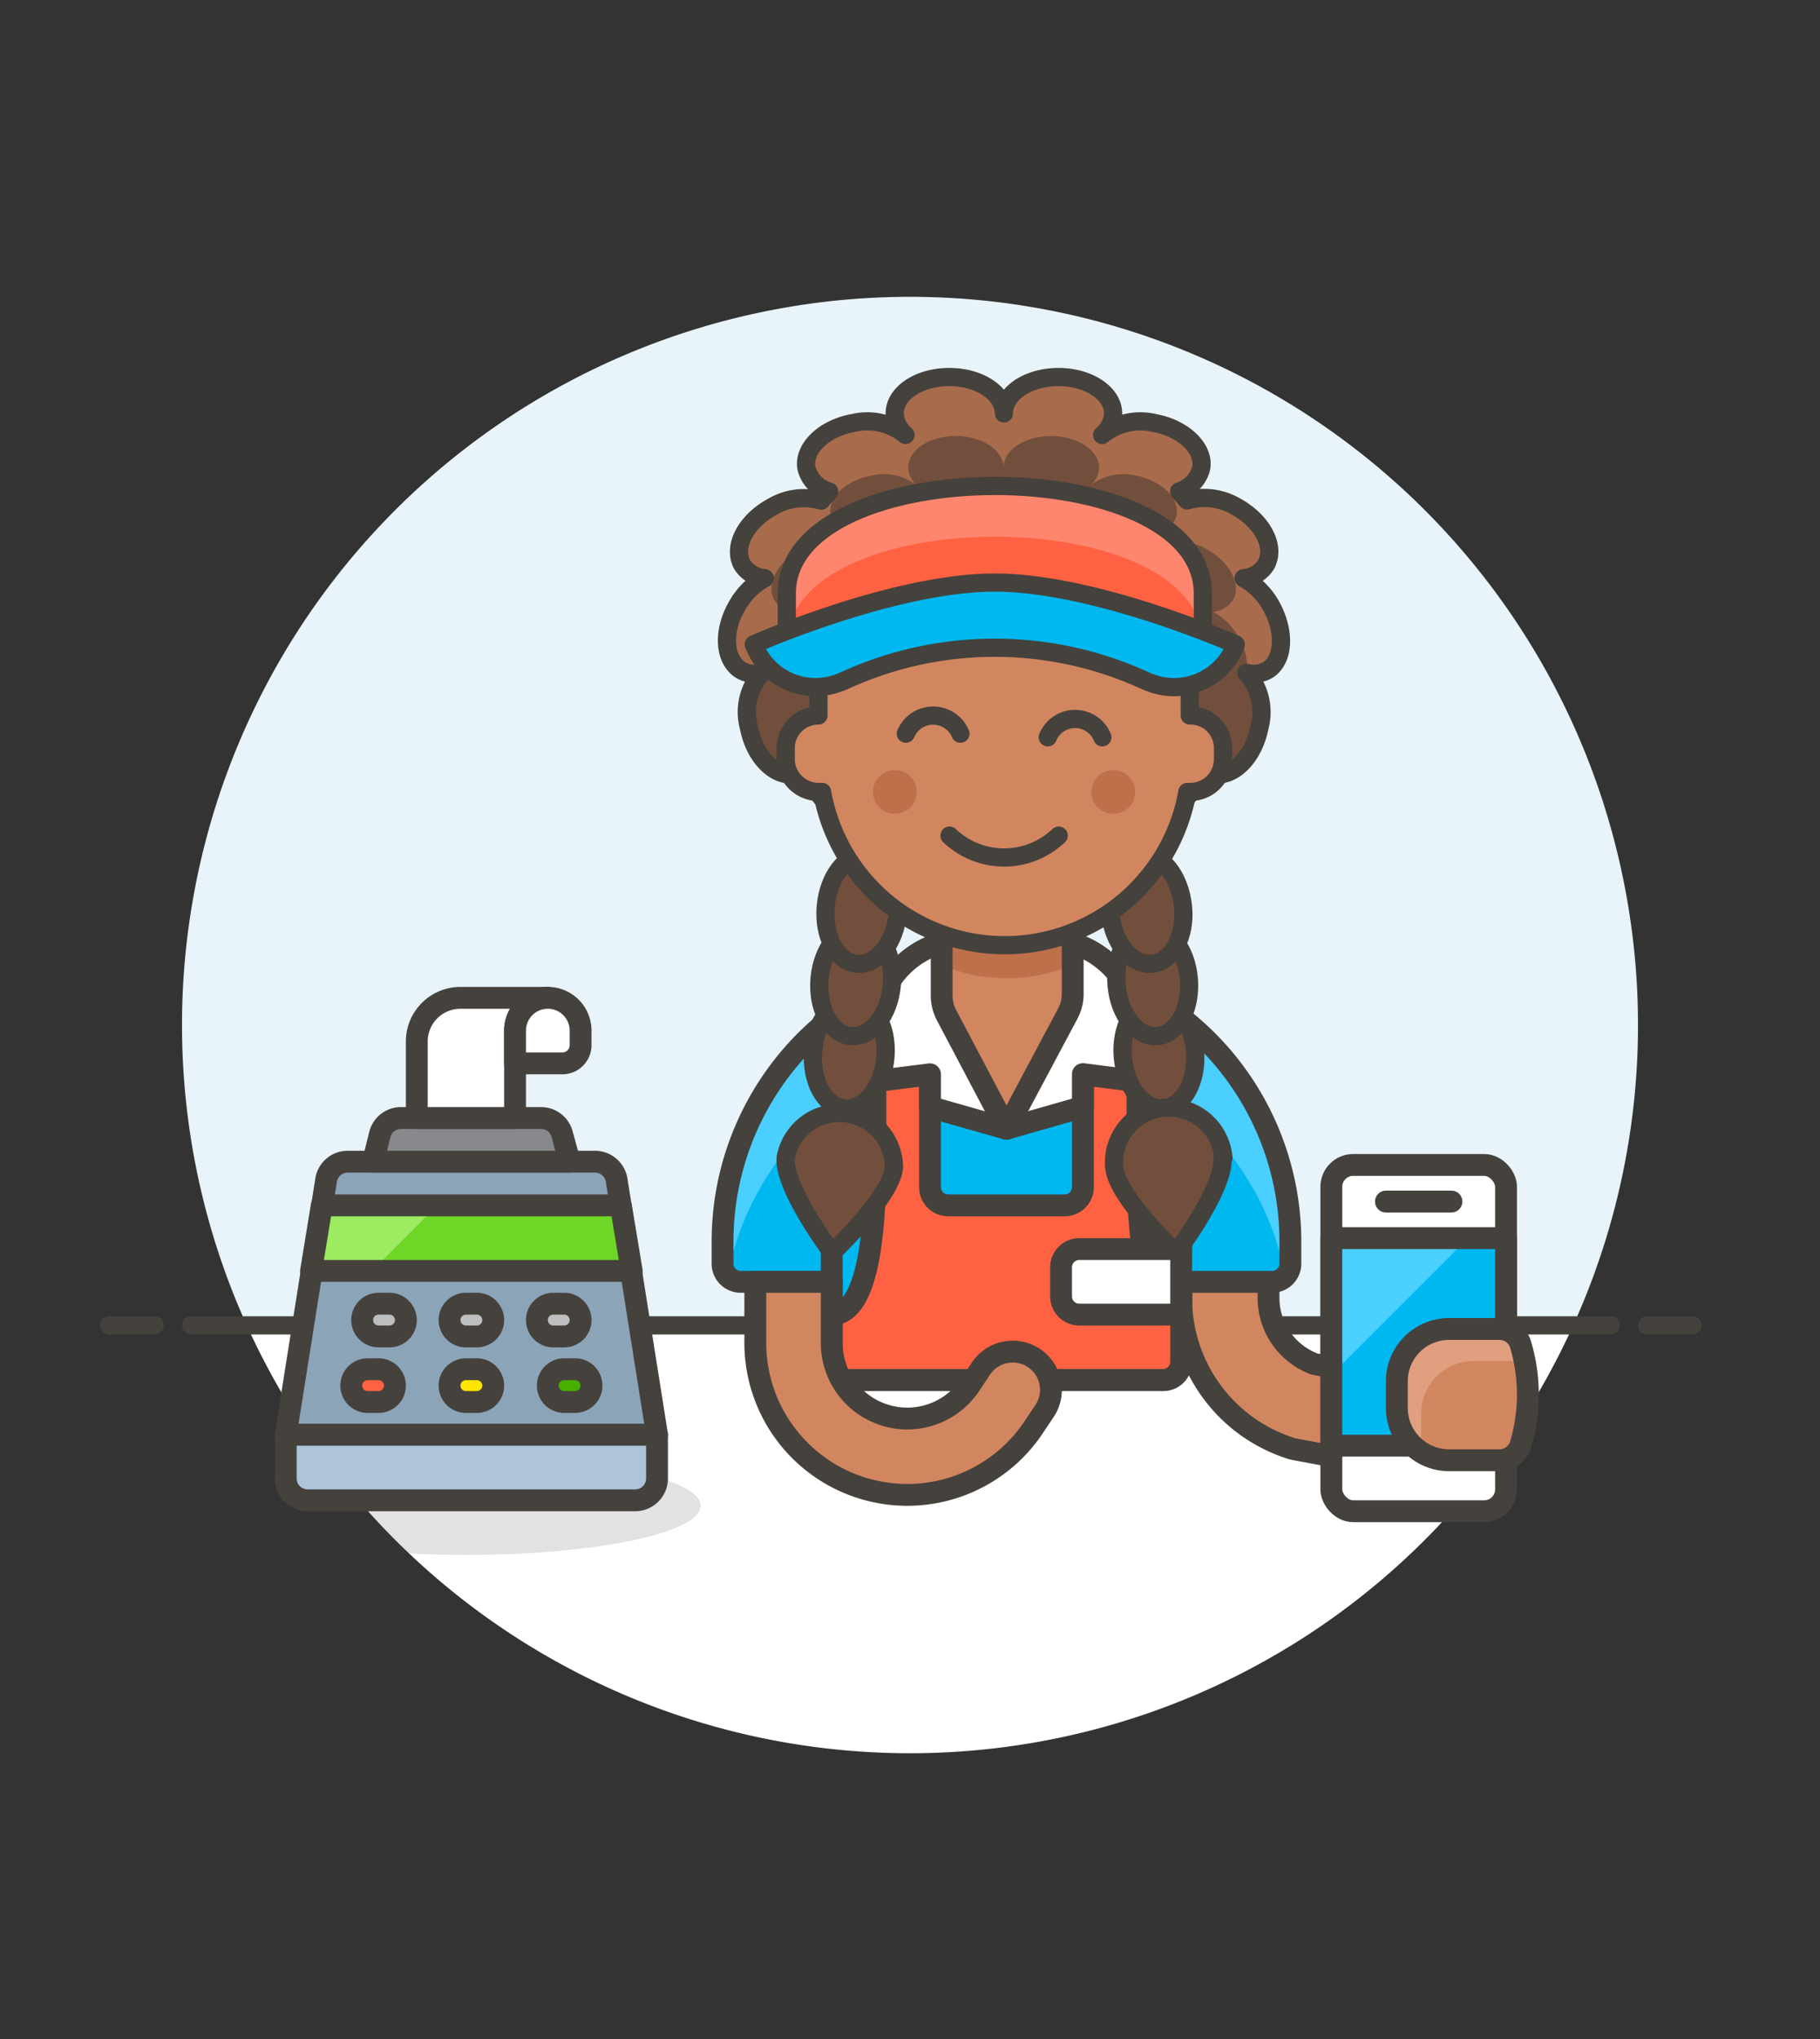 <svg id="Multicolor" xmlns="http://www.w3.org/2000/svg" viewBox="0 0 100 112"><rect x="0" y="0" width="100" height="112" fill="#333333" stroke="none"/><defs><style>.cls-1{fill:#e8f4fa;}.cls-14,.cls-2{fill:#fff;}.cls-11,.cls-12,.cls-3{fill:none;}.cls-11,.cls-12,.cls-13,.cls-14,.cls-17,.cls-18,.cls-19,.cls-20,.cls-21,.cls-23,.cls-26,.cls-29,.cls-3,.cls-4,.cls-7{stroke:#45413c;stroke-linejoin:round;}.cls-12,.cls-13,.cls-14,.cls-17,.cls-18,.cls-19,.cls-20,.cls-21,.cls-23,.cls-26,.cls-29,.cls-3,.cls-4,.cls-7{stroke-linecap:round;}.cls-4{fill:#8ca4b8;}.cls-11,.cls-12,.cls-13,.cls-14,.cls-17,.cls-18,.cls-19,.cls-20,.cls-21,.cls-4,.cls-7{stroke-width:1.2px;}.cls-5{fill:#6dd627;}.cls-6{fill:#9ceb60;}.cls-15,.cls-26,.cls-7{fill:#d18660;}.cls-8{fill:#45413c;opacity:0.15;}.cls-29,.cls-9{fill:#00b8f0;}.cls-10{fill:#4acfff;}.cls-13,.cls-27{fill:#ff6242;}.cls-16{fill:#bd704a;}.cls-17{fill:#adc4d9;}.cls-18{fill:#87898c;}.cls-19{fill:#ffe500;}.cls-20{fill:#bdbec0;}.cls-21{fill:#46b000;}.cls-22{fill:#e09f7e;}.cls-23,.cls-24{fill:#724f3d;}.cls-25{fill:#a86c4d;}.cls-28{fill:#ff866e;}</style></defs><title>15- cashier-store-clerk-female-african-american-1</title><g id="Background"><g id="New_Symbol_54-2" data-name="New Symbol 54"><path class="cls-1" d="M90,56.3A40,40,0,1,0,13.56,72.8H86.44A39.92,39.92,0,0,0,90,56.3Z"/><path class="cls-2" d="M13.56,72.8a40,40,0,0,0,72.88,0Z"/><line class="cls-3" x1="10.5" y1="72.8" x2="88.5" y2="72.8"/><line class="cls-3" x1="6" y1="72.8" x2="8.5" y2="72.8"/><line class="cls-3" x1="90.5" y1="72.8" x2="93" y2="72.8"/></g></g><g id="Scene"><path class="cls-4" d="M36.1,78.81H15.7l2.22-14a1.2,1.2,0,0,1,1.18-1H32.7a1.21,1.21,0,0,1,1.18,1Z"/><polygon class="cls-5" points="17.09 69.81 34.71 69.81 34.11 66.21 17.68 66.21 17.09 69.81"/><polygon class="cls-6" points="17.68 66.21 17.09 69.81 20.44 69.81 24.04 66.21 17.68 66.21"/><path class="cls-7" d="M76.9,80.61a2.09,2.09,0,0,1-.43,0l-5.32-1a2,2,0,0,1-.33-.09A8.65,8.65,0,0,1,64.9,71.3V68a2.4,2.4,0,0,1,4.8,0V71.3a3.87,3.87,0,0,0,2.54,3.63l5.09.92a2.4,2.4,0,0,1-.43,4.76Z"/><ellipse class="cls-8" cx="25.6" cy="82.71" rx="12.9" ry="2.7"/><path class="cls-9" d="M63.9,75.81a1,1,0,0,0,.71-.29,1,1,0,0,0,.29-.71v-4.4h5a1,1,0,0,0,1-1V68.2a15.6,15.6,0,0,0-31.2,0v1.21a1,1,0,0,0,1,1h5v4.4a1,1,0,0,0,1,1Z"/><path class="cls-10" d="M55.3,52.6A15.63,15.63,0,0,0,39.7,68.2v1.21a1,1,0,0,0,.28.69,15.59,15.59,0,0,1,30.64,0,1,1,0,0,0,.28-.69V68.2A15.6,15.6,0,0,0,55.3,52.6Z"/><path class="cls-11" d="M46.7,75.81a1,1,0,0,1-1-1v-4.4h-5a1,1,0,0,1-1-1V68.2a15.6,15.6,0,0,1,31.2,0v1.21a1,1,0,0,1-1,1h-5v4.4a1,1,0,0,1-.29.71,1,1,0,0,1-.71.29Z"/><line class="cls-12" x1="64.9" y1="68.62" x2="64.9" y2="66.62"/><path class="cls-13" d="M62.5,63.21V59.39l-3-.38v6.2a1,1,0,0,1-1,1H52.1a1,1,0,0,1-1-1V59l-3,.38v3.82c0,2.43,0,9-2.4,9v2.6a1,1,0,0,0,1,1H63.9a1,1,0,0,0,1-1v-2.6C62.47,72.21,62.5,65.61,62.5,63.21Z"/><path class="cls-14" d="M48.7,54.21l-2.4,5.4,4.8-.6v1.8L55.3,62V53l-1.82-.3c-.6.07-1.2-1-1.78-.9h0A5,5,0,0,0,48.7,54.21Z"/><path class="cls-14" d="M61.9,54.21l2.4,5.4L59.5,59v1.8L55.3,62V53l1.81-.3c.61.07,1.21-1,1.79-.9h0A5.06,5.06,0,0,1,61.9,54.21Z"/><line class="cls-12" x1="45.7" y1="70.41" x2="45.7" y2="66.62"/><path class="cls-15" d="M58.63,55.75,55.3,62,52,55.75a2.36,2.36,0,0,1-.26-1.08V49.84h7.2v4.83A2.37,2.37,0,0,1,58.63,55.75Z"/><path class="cls-16" d="M51.7,53a9.23,9.23,0,0,0,7.2,0v-3.2H51.7Z"/><path class="cls-12" d="M58.63,55.75,55.3,62,52,55.75a2.36,2.36,0,0,1-.26-1.08V49.84h7.2v4.83A2.37,2.37,0,0,1,58.63,55.75Z"/><path class="cls-14" d="M59.3,68.61h5.6a0,0,0,0,1,0,0v3.6a0,0,0,0,1,0,0H59.3a1,1,0,0,1-1-1v-1.6A1,1,0,0,1,59.3,68.61Z"/><path class="cls-17" d="M15.7,78.81H36.1a0,0,0,0,1,0,0v2.4a1.2,1.2,0,0,1-1.2,1.2h-18a1.2,1.2,0,0,1-1.2-1.2v-2.4a0,0,0,0,1,0,0Z"/><path class="cls-18" d="M31.3,63.81H20.5l.37-1.49A1.2,1.2,0,0,1,22,61.41h7.73a1.2,1.2,0,0,1,1.16.91Z"/><path class="cls-14" d="M30.1,54.81H25.3a2.4,2.4,0,0,0-2.4,2.4v4.2h5.4v-4.8A1.8,1.8,0,0,1,30.1,54.81Z"/><path class="cls-14" d="M28.3,58.41h2.6a1,1,0,0,0,1-1v-.8a1.8,1.8,0,0,0-3.6,0Z"/><polygon class="cls-12" points="17.09 69.81 34.71 69.81 34.11 66.21 17.68 66.21 17.09 69.81"/><path class="cls-19" d="M27.1,76.11a.9.9,0,0,1-.9.9h-.6a.9.9,0,1,1,0-1.8h.6A.9.9,0,0,1,27.1,76.11Z"/><path class="cls-20" d="M27.1,72.51a.9.9,0,0,1-.9.9h-.6a.9.9,0,0,1,0-1.8h.6A.9.9,0,0,1,27.1,72.51Z"/><path class="cls-20" d="M31.9,72.51a.9.9,0,0,1-.9.9h-.6a.9.9,0,1,1,0-1.8H31A.9.9,0,0,1,31.9,72.51Z"/><path class="cls-21" d="M32.5,76.11a.9.9,0,0,1-.9.9H31a.9.9,0,0,1,0-1.8h.6A.9.9,0,0,1,32.5,76.11Z"/><path class="cls-20" d="M22.3,72.51a.9.9,0,0,1-.9.9h-.6a.9.9,0,0,1,0-1.8h.6A.9.9,0,0,1,22.3,72.51Z"/><path class="cls-13" d="M21.7,76.11a.9.9,0,0,1-.9.9h-.6a.9.9,0,0,1,0-1.8h.6A.9.9,0,0,1,21.7,76.11Z"/><rect class="cls-14" x="73.15" y="63.99" width="9.6" height="19.02" rx="1.2" ry="1.2"/><rect class="cls-9" x="73.15" y="68.01" width="9.6" height="11.4"/><polygon class="cls-10" points="73.14 75.53 80.66 68.01 73.14 68.01 73.14 75.53"/><rect class="cls-12" x="73.15" y="68.01" width="9.6" height="11.4"/><path class="cls-15" d="M83.55,79.34a1.21,1.21,0,0,1-1.15.87H79.62a2.87,2.87,0,0,1-2.87-2.88V75.89A2.87,2.87,0,0,1,79.62,73H82.4a1.2,1.2,0,0,1,1.15.86A9.61,9.61,0,0,1,83.55,79.34Z"/><path class="cls-22" d="M78.09,79.08V77.64A2.88,2.88,0,0,1,81,74.76h2.77a6.71,6.71,0,0,0-.19-.89A1.2,1.2,0,0,0,82.4,73H79.62a2.87,2.87,0,0,0-2.87,2.88v1.44a2.85,2.85,0,0,0,1.45,2.48A2.53,2.53,0,0,1,78.09,79.08Z"/><path class="cls-12" d="M83.55,79.34a1.21,1.21,0,0,1-1.15.87H79.62a2.87,2.87,0,0,1-2.87-2.88V75.89A2.87,2.87,0,0,1,79.62,73H82.4a1.2,1.2,0,0,1,1.15.86A9.61,9.61,0,0,1,83.55,79.34Z"/><line class="cls-12" x1="76.15" y1="66" x2="79.75" y2="66"/><path class="cls-7" d="M45.7,70.41v3.35a4.15,4.15,0,0,0,7.61,2.3l.54-.81a2.1,2.1,0,1,1,3.49,2.33l-.54.81a8.35,8.35,0,0,1-15.3-4.63V70.41Z"/><path class="cls-23" d="M61.69,58.07c-.14-1.64.64-3,1.73-3.14s2.1,1.16,2.24,2.8-.63,3.05-1.72,3.15S61.84,59.72,61.69,58.07Z"/><path class="cls-23" d="M61.35,54.11c-.14-1.65.63-3.06,1.73-3.15s2.1,1.16,2.24,2.8-.63,3.06-1.73,3.15S61.49,55.75,61.35,54.11Z"/><path class="cls-23" d="M61,50.14c-.14-1.65.63-3,1.73-3.15S64.83,48.15,65,49.8s-.63,3.05-1.73,3.14S61.15,51.78,61,50.14Z"/><path class="cls-23" d="M67.17,63.59c.14,1.65-2.55,5.22-2.55,5.22s-3.26-3.06-3.4-4.7a3,3,0,0,1,6-.52Z"/><path class="cls-23" d="M48.65,58.07c.14-1.64-.63-3-1.73-3.14s-2.1,1.16-2.24,2.8.63,3.05,1.73,3.15S48.51,59.72,48.65,58.07Z"/><path class="cls-23" d="M49,54.11c.14-1.65-.63-3.06-1.73-3.15s-2.1,1.16-2.24,2.8.63,3.06,1.73,3.15S48.85,55.75,49,54.11Z"/><path class="cls-23" d="M49.33,50.14c.14-1.65-.63-3-1.72-3.15s-2.1,1.16-2.24,2.81.63,3.05,1.72,3.14S49.19,51.78,49.33,50.14Z"/><path class="cls-23" d="M43.17,63.59c-.14,1.65,2.55,5.22,2.55,5.22s3.26-3.06,3.4-4.7a3,3,0,0,0-5.95-.52Z"/><path class="cls-24" d="M69.63,36.82c.94-.56,1-2.16.19-3.58a3.9,3.9,0,0,0-1.49-1.48A1.62,1.62,0,0,0,69.57,31c.53-1-.22-2.39-1.67-3.18a3.41,3.41,0,0,0-2.68-.33l-.43-.5A1.79,1.79,0,0,0,66,25.71c.19-1.09-1-2.2-2.6-2.48a3.32,3.32,0,0,0-2.84.66l0,0a1.61,1.61,0,0,0,.6-1.18c0-1.1-1.34-2-3-2s-3,.89-3,2c0-1.1-1.33-2-3-2s-3,.89-3,2a1.63,1.63,0,0,0,.59,1.18l0,0a3.31,3.31,0,0,0-2.84-.66c-1.62.28-2.79,1.39-2.6,2.48A1.78,1.78,0,0,0,45.56,27c-.15.16-.3.33-.44.5a3.39,3.39,0,0,0-2.67.33C41,28.61,40.25,30,40.77,31a1.64,1.64,0,0,0,1.25.76,3.86,3.86,0,0,0-1.5,1.48c-.84,1.42-.75,3,.2,3.58a1.55,1.55,0,0,0,1.15.14,3.18,3.18,0,0,0-.72,3c.31,1.62,1.45,2.76,2.53,2.55a1.43,1.43,0,0,0,.43-.17,12.91,12.91,0,0,0,22.13,0,1.33,1.33,0,0,0,.43.17c1.08.21,2.21-.93,2.53-2.55a3.2,3.2,0,0,0-.72-3A1.56,1.56,0,0,0,69.63,36.82Z"/><path class="cls-25" d="M69.82,33.24a3.9,3.9,0,0,0-1.49-1.48A1.62,1.62,0,0,0,69.57,31c.53-1-.22-2.39-1.67-3.18a3.41,3.41,0,0,0-2.68-.33l-.43-.5A1.79,1.79,0,0,0,66,25.71c.19-1.09-1-2.2-2.6-2.48a3.32,3.32,0,0,0-2.84.66l0,0a1.61,1.61,0,0,0,.6-1.18c0-1.1-1.34-2-3-2s-3,.89-3,2c0-1.1-1.33-2-3-2s-3,.89-3,2a1.63,1.63,0,0,0,.59,1.18l0,0a3.31,3.31,0,0,0-2.84-.66c-1.62.28-2.79,1.39-2.6,2.48A1.78,1.78,0,0,0,45.56,27c-.15.16-.3.33-.44.5a3.39,3.39,0,0,0-2.67.33C41,28.61,40.25,30,40.77,31a1.64,1.64,0,0,0,1.25.76,3.86,3.86,0,0,0-1.5,1.48c-.84,1.42-.75,3,.2,3.58a1.49,1.49,0,0,0,1.12.14,3.23,3.23,0,0,1,.47-2.05,3.41,3.41,0,0,1,1.32-1.3,1.43,1.43,0,0,1-1.1-.67c-.46-.85.19-2.09,1.47-2.78a2.93,2.93,0,0,1,2.35-.3c.12-.15.25-.29.38-.44a1.57,1.57,0,0,1-1.09-1.12c-.17-1,.85-1.93,2.28-2.18a2.91,2.91,0,0,1,2.5.58l0,0a1.4,1.4,0,0,1-.52-1c0-1,1.17-1.75,2.62-1.75s2.62.78,2.62,1.75c0-1,1.18-1.75,2.62-1.75s2.63.78,2.63,1.75a1.4,1.4,0,0,1-.52,1l0,0a2.91,2.91,0,0,1,2.5-.58c1.42.25,2.44,1.22,2.28,2.18a1.57,1.57,0,0,1-1.09,1.12c.12.15.26.29.38.44a2.94,2.94,0,0,1,2.35.3c1.27.69,1.93,1.93,1.47,2.78a1.47,1.47,0,0,1-1.1.67A3.48,3.48,0,0,1,68,34.91,3.23,3.23,0,0,1,68.51,37a1.49,1.49,0,0,0,1.12-.14C70.57,36.26,70.66,34.66,69.82,33.24Z"/><path class="cls-3" d="M69.63,36.82c.94-.56,1-2.16.19-3.58a3.9,3.9,0,0,0-1.49-1.48A1.62,1.62,0,0,0,69.57,31c.53-1-.22-2.39-1.67-3.18a3.41,3.41,0,0,0-2.68-.33l-.43-.5A1.79,1.79,0,0,0,66,25.71c.19-1.09-1-2.2-2.6-2.48a3.32,3.32,0,0,0-2.84.66l0,0a1.61,1.61,0,0,0,.6-1.18c0-1.1-1.34-2-3-2s-3,.89-3,2c0-1.1-1.33-2-3-2s-3,.89-3,2a1.63,1.63,0,0,0,.59,1.18l0,0a3.31,3.31,0,0,0-2.84-.66c-1.62.28-2.79,1.39-2.6,2.48A1.78,1.78,0,0,0,45.56,27c-.15.16-.3.33-.44.5a3.39,3.39,0,0,0-2.67.33C41,28.61,40.25,30,40.77,31a1.64,1.64,0,0,0,1.25.76,3.86,3.86,0,0,0-1.5,1.48c-.84,1.42-.75,3,.2,3.58a1.55,1.55,0,0,0,1.15.14,3.18,3.18,0,0,0-.72,3c.31,1.62,1.45,2.76,2.53,2.55a1.43,1.43,0,0,0,.43-.17,12.91,12.91,0,0,0,22.13,0,1.33,1.33,0,0,0,.43.17c1.08.21,2.21-.93,2.53-2.55a3.2,3.2,0,0,0-.72-3A1.56,1.56,0,0,0,69.63,36.82Z"/><path class="cls-26" d="M65.37,39.3V37.57a10.71,10.71,0,0,1-2.5-3,2.38,2.38,0,0,0-2.87-1,14.47,14.47,0,0,1-4.83,1.13,14.42,14.42,0,0,1-4.82-1.13,2.38,2.38,0,0,0-2.87,1,10.9,10.9,0,0,1-2.51,3V39.3a1.8,1.8,0,0,0-1.8,1.8v.6A1.81,1.81,0,0,0,45,43.5l.17,0a10.19,10.19,0,0,0,20.07,0l.16,0a1.8,1.8,0,0,0,1.8-1.8v-.6A1.79,1.79,0,0,0,65.37,39.3Z"/><path class="cls-16" d="M50.37,43.5a1.2,1.2,0,1,1-1.2-1.2A1.2,1.2,0,0,1,50.37,43.5Z"/><path class="cls-16" d="M62.37,43.5a1.2,1.2,0,1,1-1.2-1.2A1.2,1.2,0,0,1,62.37,43.5Z"/><path class="cls-3" d="M52.17,45.9a4.35,4.35,0,0,0,6,0"/><path class="cls-3" d="M60.57,40.5a1.62,1.62,0,0,0-3,0"/><path class="cls-3" d="M52.77,40.3a1.63,1.63,0,0,0-3,0"/><path class="cls-27" d="M43.23,32.6v2.19H66.09V32.6C66.09,24.71,43.23,24.74,43.23,32.6Z"/><path class="cls-28" d="M43.23,32.6v2.19h.05c1.1-7.07,21.67-7.09,22.76,0h0V32.6C66.09,24.71,43.23,24.74,43.23,32.6Z"/><path class="cls-3" d="M43.23,32.6v2.19H66.09V32.6C66.09,24.71,43.23,24.74,43.23,32.6Z"/><path class="cls-29" d="M41.42,35.39h0a3.61,3.61,0,0,0,4.45,2.19,5.37,5.37,0,0,0,.56-.21,19.79,19.79,0,0,1,16.45,0,5.2,5.2,0,0,0,.55.21A3.63,3.63,0,0,0,67.9,35.4h0S60.24,32,54.66,32,41.42,35.39,41.42,35.39Z"/></g></svg>